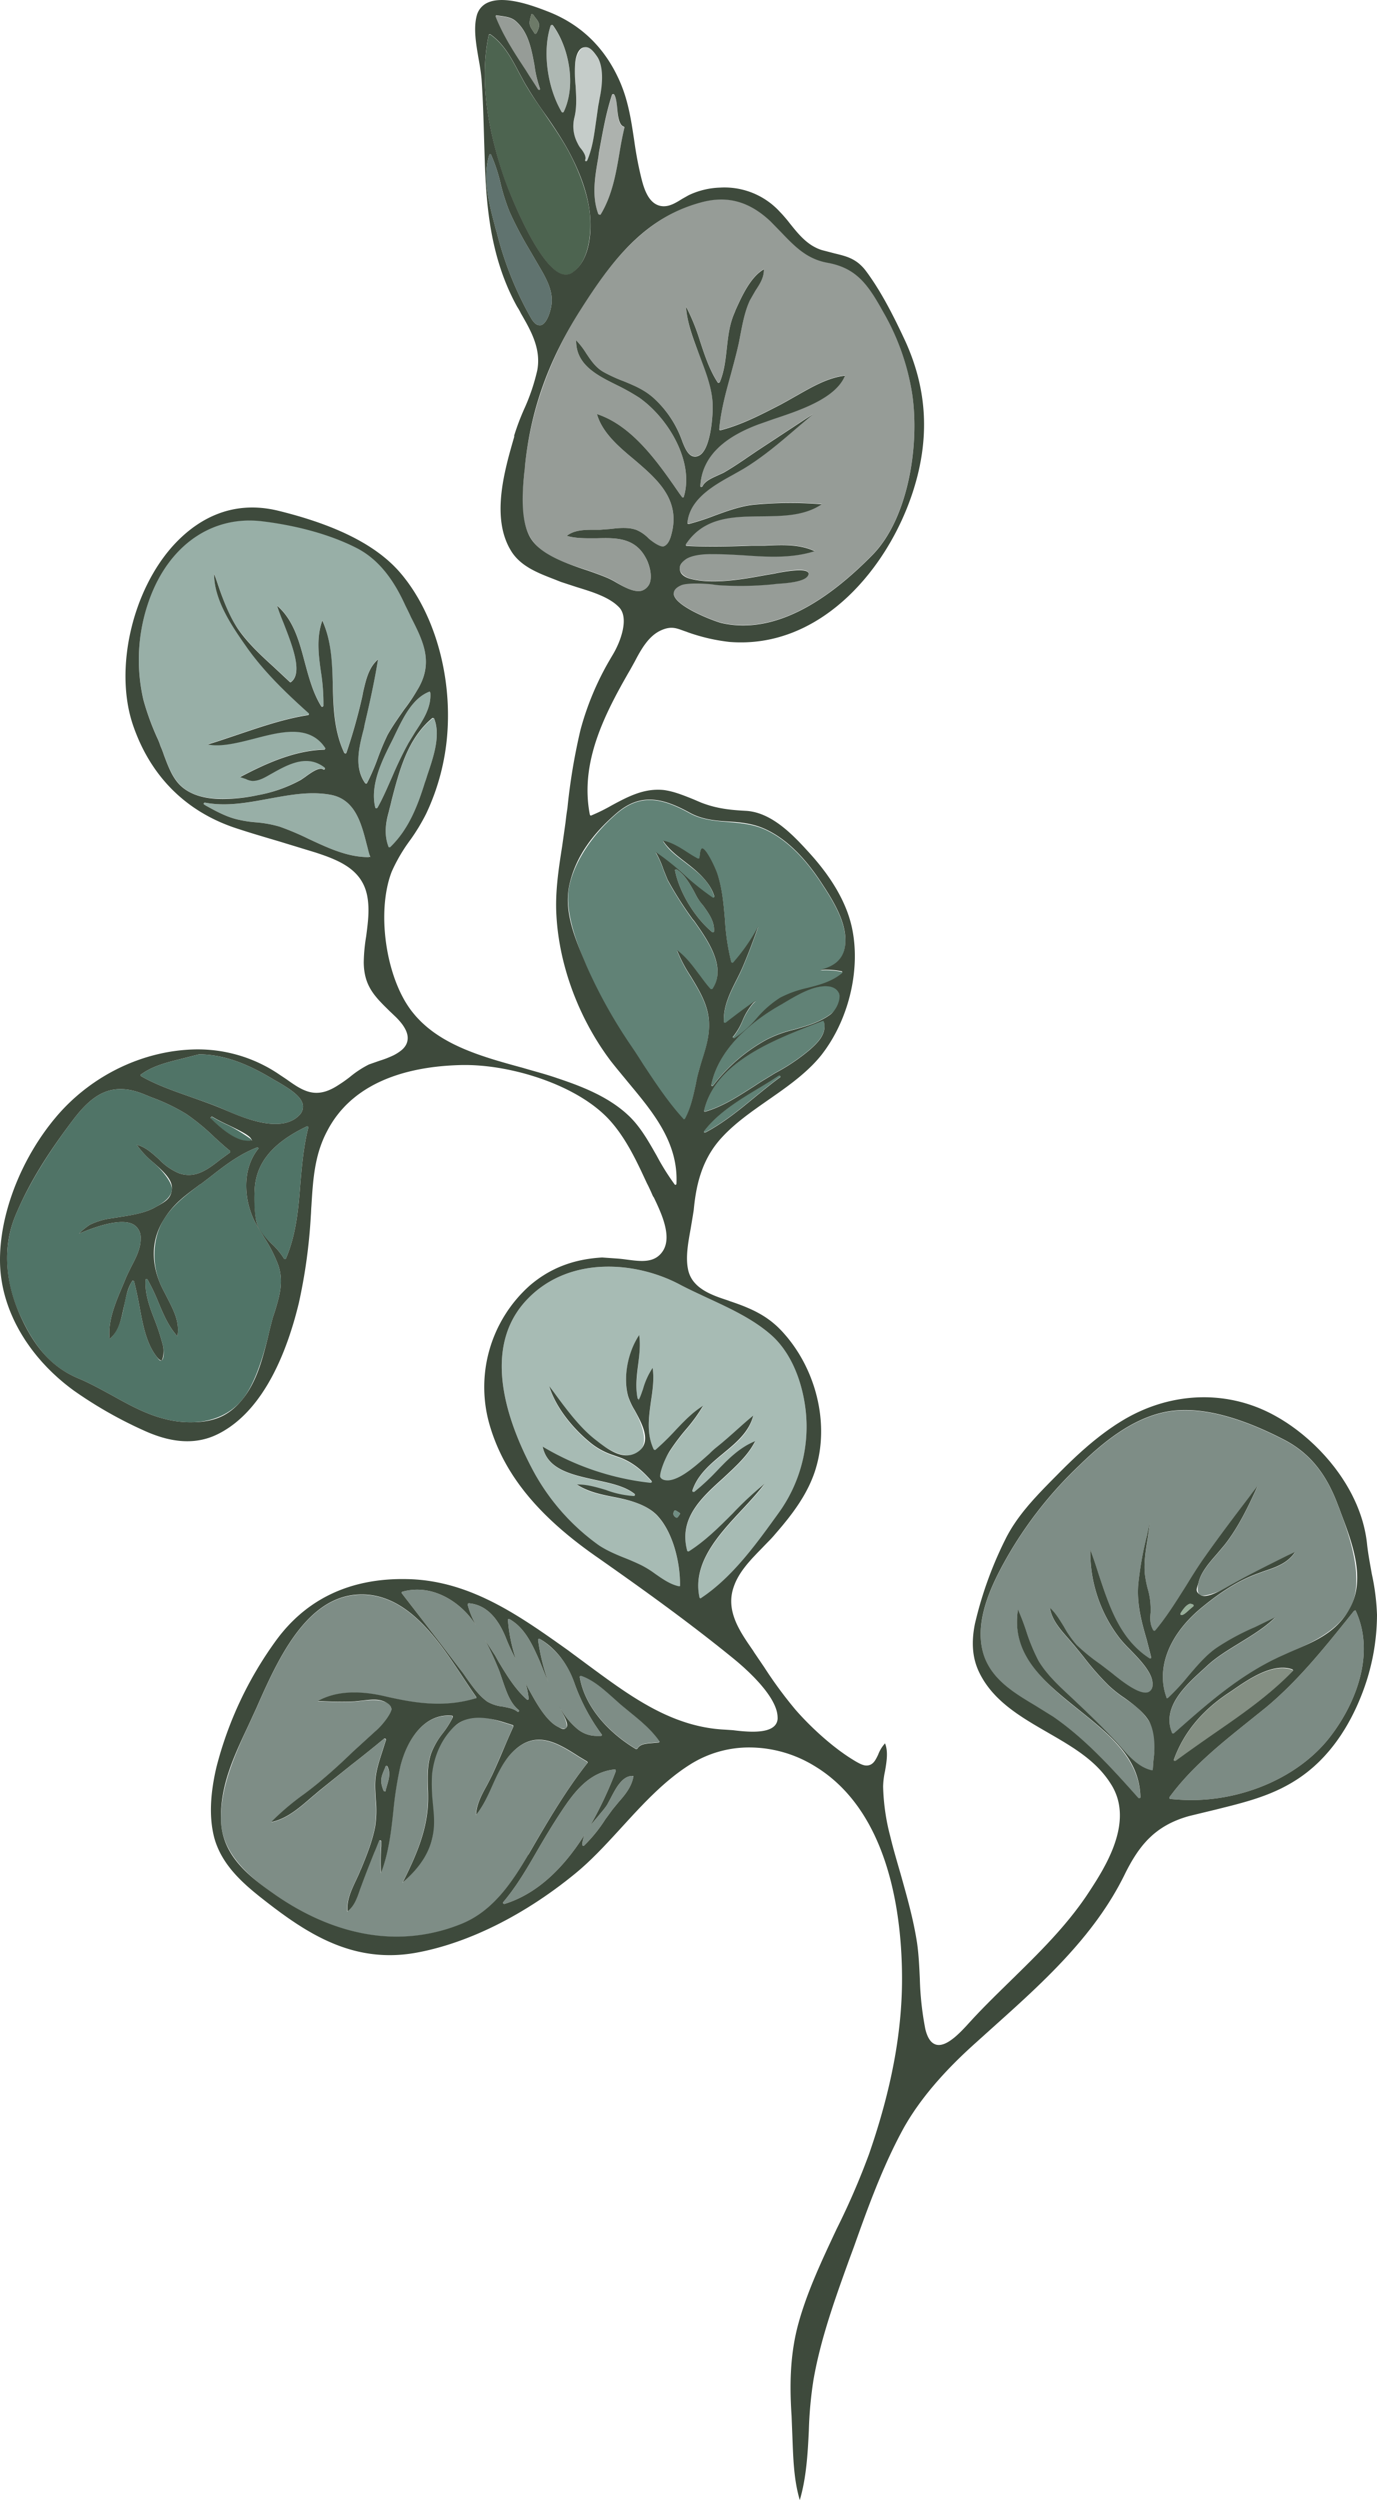 <svg xmlns="http://www.w3.org/2000/svg" width="502.4" height="911.8" viewBox="-0.015 -0.017 502.415 911.817" style=""><g><title>fol91_331810690</title><g data-name="Layer 2"><path d="M449.6 616.6l-1.8 1.2c-9.5 6.4-16.1 14.5-19.5 24-.1.2-.1.3.1.5h.5c4.5-3.3 9.2-6.6 13.8-9.8 10-6.9 20.3-14 28.9-22.9a.5.5 0 0 0 .2-.4l-.3-.2c-7.1-2.6-16 3.5-21.9 7.6z" fill="#848f83"></path><path d="M229.9 624.4l-3.4-2.8-2.8-2.5c-3.5-3.1-7.1-6.4-11.6-8h-.4a.5.5 0 0 0-.2.4c1.6 9.8 9.3 19.6 20.5 26.3h.3l.3-.2c.9-1.7 3.3-1.8 5.5-2l2.2-.2.3-.3a.6.6 0 0 0-.1-.4c-2.9-4-6.8-7.2-10.6-10.3z" fill="#7e8d86"></path><path d="M431.1 589c.8 0 1.8-1 2.8-1.9l1.4-1.2c.1-.1.2-.2.2-.3s0-.3-.2-.4a2.1 2.1 0 0 0-1.2-.3c-1.5.4-3 2.8-3.4 3.5v.4c.1.2.2.2.4.2z" fill="#97ae99"></path><path d="M494.4 587.3l-.4.2-2.4 3c-9 11.2-18.4 22.8-29.7 32.2l-6.6 5.3c-10.2 8.2-20.7 16.6-28.6 27.4a.3.3 0 0 0 0 .4.3.3 0 0 0 .3.3c2.5.2 5 .4 7.5.4 19.6 0 39-8.5 50.1-22.2 9.7-12.1 17.4-30.7 10.1-46.7a.3.3 0 0 0-.3-.3z" fill="#7c8b84"></path><path d="M230.6 647.7c-3.6 0-6 4.6-7.7 7.9l-1.4 2.6c-.9 1.4-2.1 2.7-3.3 4.2l-2.8 3.3a140.1 140.1 0 0 0 9.3-19.8c0-.2 0-.3-.1-.4s-.2-.2-.3-.2c-10.1 1-15.7 9.5-20.6 17l-.9 1.4c-2.3 3.6-4.5 7.3-6.6 10.9-3.8 6.6-7.7 13.3-12.6 19.1a.4.4 0 0 0 0 .5l.3.2h.1c12.6-3.9 22.1-13.9 29.3-25.3a11.9 11.9 0 0 0-.9 3.6.5.5 0 0 0 .2.4.4.4 0 0 0 .5 0 53.4 53.4 0 0 0 7.7-9.5l2.7-3.7 2.3-2.8c2.3-2.6 4.6-5.4 5.3-9a.4.4 0 0 0-.1-.3z" fill="#7e8d86"></path><path d="M443.8 601.1a87.3 87.3 0 0 1 14.1-7.6l7.4-3.6c-3.7 3.7-8.4 6.5-12.9 9.3s-8.6 5.2-12.2 8.6l-1.3 1.2c-6.4 5.8-15.1 13.8-11.3 23 0 .2.1.2.2.3h.4l.6-.5c12.1-10.7 23.6-20.8 38.1-27.5l3.1-1.4c8.8-3.9 18.9-8.4 23.1-17.5s.1-23-3.7-33.1c-.4-1-.7-2-1.1-2.9-4.4-12-10.6-19.5-19.9-24.3-15.5-8-28.8-11.6-39.6-10.6-14.2 1.3-26.3 11.5-35.3 20.3a145.6 145.6 0 0 0-26.3 33.6c-5.9 10.4-12.1 23.8-8.2 35.5 3 8.8 11 13.6 18.7 18.2l6.6 4.1c11.4 7.9 20.8 18.1 31.1 29.7h.5a.5.5 0 0 0 .2-.4c-.4-14.1-11.7-23.2-22.7-32s-24.6-19.7-22-36.4a79.4 79.4 0 0 1 3.1 8.1 69.7 69.7 0 0 0 4.4 10.6c3 5 7.3 9 11.5 12.9l1.8 1.7c5.1 4.8 10.4 9.9 15.5 15.4l1.4 1.6c3 3.4 6.4 7.2 11 8.3h.4a.4.4 0 0 0 .1-.3c.1-1.5.2-3.1.4-4.6.5-4.7.9-9.2-2.1-13.5s-5.5-5.7-8.7-8a43.4 43.4 0 0 1-5.8-4.6 99.6 99.6 0 0 1-9.1-10.4c-1.4-1.7-2.8-3.5-4.3-5.2l-1.2-1.4c-3-3.4-6.1-6.9-6.7-11.2 2.1 1.9 3.6 4.5 5.1 6.9a37.2 37.2 0 0 0 4.6 6.6 71.1 71.1 0 0 0 8.6 7l3.4 2.6.9.7c5 4.1 10.5 8 13.3 6.9a2.7 2.7 0 0 0 1.5-2.5c.4-4.2-4.5-9.2-8.4-13.2a48.7 48.7 0 0 1-3.4-3.7 51.5 51.5 0 0 1-10.9-32.4c1.2 3 2.2 6.2 3.2 9.3 3.8 11.4 7.7 23.3 18.4 30.2a.5.5 0 0 0 .5 0c.1-.1.2-.3.1-.4-.5-2.1-1.1-4.3-1.6-6.3-1.9-6.5-3.7-13.3-3.1-20.3a122.2 122.2 0 0 1 3.2-17.9c.3-1.6.7-3.2 1-4.8-.2 2-.5 4.1-.8 6.1-.7 4.2-1.4 8.6-1 12.9a39.9 39.9 0 0 0 1 5.2 26.1 26.1 0 0 1 1.1 6.8v2c-.2 2.2-.3 4.3 1 6.5l.4.2.3-.2c4.2-5 7.7-10.7 11.2-16.2 2.2-3.6 4.5-7.3 7-10.8 5.3-7.5 10.9-14.9 16.4-22.1.9-1.3 1.9-2.5 2.8-3.7-3.4 7.5-7 15.1-12.1 21.6l-2.7 3.2c-2.8 3.2-5.9 6.7-6.8 10.5-.6 2.3-.4 3.7.5 4.5s5.9-.6 9.5-2.6c7.3-4.2 14.8-7.9 22.2-11.6l3-1.4c-2.6 4-6.8 5.5-11.3 7l-3 1.1c-8 3-14.8 8.1-19.8 12.2-11.9 9.8-16.7 22.1-12.8 32.8 0 .2.1.3.2.3h.4a79.7 79.7 0 0 0 7.4-8c3.1-3.8 6.2-7.6 10.2-10.4z" fill="#7e8d86"></path><path d="M120.4 289.8c-7.4-1.3-15 .1-22.4 1.5s-15.4 2.9-23.2 1.4a.5.5 0 0 0-.5.3.3.3 0 0 0 .2.4l.6.4c3.8 2.1 7.8 4.3 12.2 5.2a42.8 42.8 0 0 0 6.1.9 43 43 0 0 1 8.7 1.6 99.1 99.1 0 0 1 10.6 4.5c6.9 3.2 14 6.6 21.8 6.6l.3-.2c.1-.1.1-.2.1-.4s-.7-2.6-1.1-4c-2-7.8-4.2-16.6-13.4-18.2z" fill="#98afa7"></path><path d="M140.6 644.3l-.2.6c-1.4 3.3-1.9 4.5-.5 8.1.1.2.2.3.4.3s.3-.1.4-.3.3-1 .4-1.5c.7-2.4 1.5-4.8.2-7.2 0-.2-.2-.2-.3-.3s-.3.1-.4.3z" fill="#7e8d86"></path><path d="M149 271l2.5-4.1c2.9-4.4 5.9-8.9 5.5-14.3l-.2-.3c-.1 0-.2-.1-.3 0-6 2.4-9.3 9.3-12 14.8l-1.1 2.3-.4.8c-3.6 7.1-8.1 16.1-6.1 24.3.1.2.2.3.4.3l.4-.2c2.1-3.7 3.8-7.8 5.5-11.6a132.5 132.5 0 0 1 5.8-12z" fill="#98afa7"></path><path d="M70 400.2c3.9 1.4 8.1 2.8 11.9 4.5s11.9 5.2 18.6 5.2c3.4 0 6.5-.9 8.7-3.2a4.3 4.3 0 0 0 1.3-3.7c-.5-3.4-5.6-6.3-8.9-8.3l-1.6-.9c-7-4.2-16.4-9.2-27.3-9.3h-.1l-6.3 1.6c-5.1 1.3-10.4 2.5-14.8 5.7-.2 0-.2.2-.2.3a.5.5 0 0 0 .2.4c5.8 3.3 12.3 5.5 18.5 7.7z" fill="#507467"></path><path d="M142.8 292.2c-.3 1.4-.7 2.8-1 4.1-1 3.5-1.8 8-.1 12.5 0 .2.1.3.2.3h.4c6.8-6.5 10.1-15.2 12.7-23.6.4-1 .7-2.1 1.1-3.3 2.1-6.2 4.7-14 2.3-20 0-.1-.1-.2-.3-.2h-.3c-9.1 7.4-12.1 19-15 30.2z" fill="#98afa7"></path><path d="M96.3 451.2c-1-1.7-2.1-3.4-3.1-5.2-4-7.6-5.3-18.9.9-26.9.2-.2.2-.4.1-.5s-.3-.2-.5-.1c-6.3 2.4-11.8 6.6-17 10.7l-3.4 2.6-.4.2c-5.1 3.9-10.5 7.9-13.7 13.7s-4.1 14.6-.7 22.6c.7 1.6 1.6 3.2 2.4 4.8 2.3 4.5 4.8 9.1 3.8 14.2-3.2-3.5-5.1-8-6.9-12.3a71.5 71.5 0 0 0-4-8.4l-.4-.2c-.2.1-.3.2-.3.4-.3 5.3 1.6 10.2 3.4 14.8a78.9 78.9 0 0 1 3 9.4c.5 2.7.1 4.8-.5 5.1s-.8.2-2.2-1.8c-3.5-4.7-4.8-11.6-6-18.3-.6-3.1-1.2-6-1.9-8.7 0-.1-.2-.2-.3-.2s-.3 0-.4.1c-1.7 2.8-2.4 6.1-3 9.3s-1.8 8.9-5.2 11.8c-.8-6.4 2.2-13.4 4.8-19.5l1.2-2.9c.5-1.2 1.2-2.5 1.8-3.8 1.8-3.4 3.6-6.9 3.5-10.4a5.5 5.5 0 0 0-2.4-5c-4.4-2.8-14.2.7-20.1 3.2l.6-.6a26.9 26.9 0 0 1 3.3-2.6 25.3 25.3 0 0 1 8.1-2.4l3.1-.5c4.5-.7 8.6-1.3 12.7-3.5s5.9-4.2 6.1-6.5-3-6.5-6.6-9.7a31.7 31.7 0 0 1-6.2-6.6c3.2.8 5.5 3 8 5.2a21.9 21.9 0 0 0 7.2 5.1c6.1 2.3 10.8-1.4 15.4-5l3.3-2.4a.5.5 0 0 0 .2-.4.4.4 0 0 0-.1-.3c-1.9-1.5-3.7-3.2-5.5-4.8a79.2 79.2 0 0 0-10.4-8.6 70.5 70.5 0 0 0-12.7-6.1l-2.7-1.1c-11.9-4.9-18.9.1-25.8 9.1-9.7 12.8-16.6 24.2-21.1 34.9s-4.3 23.6 1.5 36.3 12 19.4 21.4 23.3c4.1 1.7 8.2 4 12.1 6.1 6.1 3.4 12.4 6.9 19.1 8.6a37.4 37.4 0 0 0 9.6 1.3c7.9 0 14.6-2.9 19-8.3s7.4-14.9 9.4-22.9c.5-2.3 1.1-4.6 1.7-6.9l.9-2.7c1.6-5.4 3.1-10.4 1.2-16.3a50.8 50.8 0 0 0-5.3-10.4z" fill="#507467"></path><path d="M83.3 410.4a59.7 59.7 0 0 1-5.8-3c-.2-.1-.4-.1-.5.1s-.2.4 0 .5c1.9 2 8.3 8.1 13.2 8.1h1.1l.3-.3c.1-.1 0-.2 0-.3s-4.4-3.2-8.3-5.1z" fill="#507467"></path><path d="M195.4 12.3l.3-.2c1.6-3 1.1-3.8-.4-5.7l-.8-1.1-.4-.2q-.3.2-.3.3c-1 3.5-.8 3.7 1.2 6.7.1.2.2.2.4.2z" fill="#6d7a68"></path><path d="M205.3 41c.2 0 .3-.1.4-.3 4.7-9.9 1.7-23.8-4.1-31.5a.2.2 0 0 0-.3-.1.5.5 0 0 0-.4.2c-3 9-1.4 22.3 4 31.5a.5.5 0 0 0 .4.2z" fill="#aeb8b3"></path><path d="M196.3 32.7l.3.2h.2a.4.4 0 0 0 .2-.5 42.3 42.3 0 0 1-2-8.5c-1.1-5.9-2.2-12-6.7-16-1.6-1.5-3.6-1.7-5.5-2l-1.5-.2c-.2-.1-.3 0-.4.1a.6.6 0 0 0-.1.4c2.8 7.1 7 13.5 11.1 19.7 1.4 2.2 3 4.5 4.4 6.8z" fill="#969c97"></path><path d="M205 100a3.9 3.9 0 0 0 1.5.2 3.5 3.5 0 0 0 2.4-.8c6.6-4.6 7-16.3 6.2-22.4s-3.4-13.9-7.7-21.9c-2.5-4.6-5.5-8.9-8.4-13.2s-4.5-6.4-6.5-9.8c-1.1-1.7-2-3.5-3-5.3-2.8-5.3-5.6-10.7-10.6-14.2h-.4c-.1.1-.2.2-.2.3-3.1 14.4-1.2 31.8 5.5 51.7 2.2 6.3 12.7 32.6 21.2 35.4z" fill="#4d6450"></path><path d="M197.3 118.6c2.5-.6 3.9-6.2 4-8.4.3-4.9-2.5-9.5-4.9-13.6l-1.4-2.4-2.1-3.6a131 131 0 0 1-7-13.4 72.6 72.6 0 0 1-3.2-10 58.2 58.2 0 0 0-3.5-10.7c0-.2-.2-.3-.4-.3a.5.5 0 0 0-.3.3c-2.6 8.4-.1 17.8 2.1 26 .2.9.5 1.7.7 2.5a123.4 123.4 0 0 0 12.5 31.1c1 1.7 2 2.5 3 2.5z" fill="#60736f"></path><path d="M234.2 215.4a4.8 4.8 0 0 0 2.8-2.6c1.2-3-.3-7.3-1.3-9.2-4-7.7-11.2-7.5-18.1-7.3-3.7 0-7.5.1-10.8-.9 2.7-2.1 6.3-2.2 9.8-2.2h2.3l3.9-.3c3.2-.4 6.6-.7 9.5.4a13.7 13.7 0 0 1 4.4 3.1c2 1.7 3.9 3.3 5.5 2.8s2.1-1.7 2.7-4.1c3.6-12.9-5.1-20.3-13.5-27.5-5.8-4.8-11.7-9.9-13.6-16.6 13.1 4.3 22.5 18 30.1 29l.9 1.2a.4.4 0 0 0 .4.2.3.3 0 0 0 .3-.3c3.8-12.6-5.5-28.5-16.3-36.1a80.3 80.3 0 0 0-7.8-4.4c-7.5-3.7-15.3-7.5-15.2-16.5a28 28 0 0 1 3.7 4.8c1.7 2.5 3.3 5 6.2 6.7a54.6 54.6 0 0 0 7.4 3.4c3.9 1.6 7.5 3.1 10.8 6a38.4 38.4 0 0 1 10.2 14.7c.1.3.3.7.4 1.1.8 2 1.8 4.6 3.6 5.4a2.9 2.9 0 0 0 2.4-.1c4.4-1.9 5.3-14.8 5.1-19-.3-6.3-2.6-12.2-4.9-17.9s-4.4-11.4-4.8-17.5a75.6 75.6 0 0 1 5.1 12.6c1.7 5.1 3.4 10.4 6.4 15a.4.4 0 0 0 .4.2l.4-.2c1.7-4.1 2.1-8.4 2.6-12.6s1-8.8 2.9-13l.3-.8c2.3-5.1 5.5-12.1 10.3-14.8.1 2.9-1.5 5.4-3.1 7.8l-2 3.5c-1.8 3.9-2.6 8.1-3.4 12.2l-.6 3.1c-.8 3.8-1.9 7.7-2.9 11.5-1.8 6.5-3.7 13.3-4.3 20.3l.2.3h.3c7.8-2 15-5.8 22-9.4l2-1.1 4.6-2.6c5.3-3 10.8-6.1 16.8-6.8-3.4 8.3-16.4 12.6-26 15.8l-5.4 1.9c-13.8 5.1-20.8 12.5-21.4 22.5 0 .2.1.3.3.4l.5-.2c.8-1.9 3.3-3 5.5-4l2.2-1c3.1-1.8 6.1-3.8 9-5.8l3.4-2.3 18.1-11.9 2.2-1.4-5.3 4.5c-6.4 5.5-12.9 11.1-20.2 15.5l-3.7 2.1c-7.1 3.9-16 8.9-16.7 17.7l.2.3h.3a88.1 88.1 0 0 0 9.5-3.1c4.4-1.6 9-3.3 13.9-3.9a138.8 138.8 0 0 1 25.1-.2c-6.4 4.3-14.3 4.3-22.1 4.4-10.2.1-20.8.2-27.4 10.1a.8.8 0 0 0-.1.4c.1.2.2.3.4.3 7.9.4 16 .2 23.8-.1h4.7c6.2-.3 12.5-.6 18.1 2-8.4 2.7-17.4 2.1-26.1 1.5-3.4-.2-6.9-.4-10.3-.4h-1.1c-3.2-.1-7.3-.2-9.7 2s-2.1 3.1-1.9 4 1.7 2.5 3.9 3c8.1 2.1 18.8.2 27.5-1.4l3-.5.9-.2q9.9-2 11.4-.3a.9.9 0 0 1 .1 1c-.9 2.6-7.9 3-11.3 3.2l-1.7.2a120.1 120.1 0 0 1-18.2.4 30.4 30.4 0 0 1-3.9-.4c-3.8-.4-8.1-.9-11.2.3s-2.9 1.9-2.8 3.2c.4 4.5 14.6 9.9 17.4 10.6a34.8 34.8 0 0 0 7.9.9c14.6 0 30.4-8.6 47.2-25.7 13.1-13.3 17.3-40.2 14.5-58.8a86.6 86.6 0 0 0-10.6-29.9c-5.5-9.9-9.7-16-20.4-17.9-7.5-1.4-11.8-5.9-16.8-11.1l-3.8-3.9c-7.8-7.4-16-9.7-25.8-6.9-20.2 5.6-33 22.2-43.8 39.4s-18.1 36.6-20.1 56.9a13.6 13.6 0 0 1-.2 2c-.8 7.6-1.8 17.1 2.2 23.9s12.8 9.3 21 12c2.6.9 5.1 1.8 7.2 2.7a27.4 27.4 0 0 1 2.9 1.5c3.1 1.9 6.9 4 9.6 3.2z" fill="#969c97"></path><path d="M94 290a51.8 51.8 0 0 0 15.8-5.7l1.6-1.1c1.9-1.4 5.1-3.7 6.5-2.7a.4.4 0 1 0 .5-.7c-5.8-4.5-12-1.8-17.8 1.4l-1.8 1c-2.1 1.2-4.2 2.5-6.7 2.5a6.4 6.4 0 0 1-2.4-.7l-2.1-.7c9.1-4.8 19.7-9.7 30.7-10a.3.3 0 0 0 .3-.3c.1-.1.1-.2 0-.4-5.7-8.5-16-5.9-25.9-3.3-5.9 1.5-12.1 3.1-16.9 2.1 4-1.2 8-2.6 11.9-3.9 8-2.7 16.3-5.5 24.7-6.8q.3-.2.3-.3c.1-.2 0-.3-.1-.4-7.8-7-15.8-14.6-22.2-23.5-5.2-7.4-12.3-17.3-12.3-27.3.5 1.2.9 2.4 1.3 3.6 2 6 4.1 12.1 8 17.3s7.9 8.9 12.2 12.8l6.1 5.7a.3.3 0 0 0 .5 0c4.4-3.3.4-13.4-2.8-21.6-1-2.4-1.8-4.6-2.3-6.2 6 5.2 8.1 13.1 10.1 20.7 1.5 5.5 3 11.2 6 16a.4.4 0 0 0 .5.1.5.5 0 0 0 .3-.3 72.8 72.8 0 0 0-.9-12.3c-.9-6.3-1.7-12.7.5-18.8 3.3 7.4 3.5 15.6 3.8 23.5s.5 17 4.2 24.8l.4.2c.2 0 .3-.1.4-.3a202.3 202.3 0 0 0 5.8-20.6l.3-1.6c1-4.3 2-8.9 5.4-11.8-1.3 8.1-3.1 16.2-4.9 23.8a15.5 15.5 0 0 1-.5 2.3c-1.6 6.3-3.3 13.3.7 19l.4.2.3-.2a78.9 78.9 0 0 0 3.9-9 91.9 91.9 0 0 1 3.6-8.6c1.8-3.2 4-6.3 6.1-9.3a79.2 79.2 0 0 0 4.6-6.7c6.3-10.2 2.4-18-2.2-27-.7-1.6-1.5-3.1-2.3-4.8-3.2-6.9-8.2-15.5-17.4-20.3s-21.3-8.2-34.6-9.8c-18.3-2.2-34.1 8.8-41.2 28.8a64.6 64.6 0 0 0-2.1 36.3 93.3 93.3 0 0 0 5.1 14 23.3 23.3 0 0 1 1.1 2.8 34.2 34.2 0 0 1 1.3 3.4c1.6 4.2 3.2 8.6 6.6 11.6s8.3 4.4 14.9 4.4A62.2 62.2 0 0 0 94 290z" fill="#98afa7"></path><path d="M159.5 597.8l8.3 10.9q1.2 1.5 2.4 3.3c2.3 3.2 4.5 6.4 7.6 8.6a14.2 14.2 0 0 0 5.6 1.8c2 .4 3.9.7 5.3 1.8a.5.5 0 0 0 .6 0c.1-.2.1-.5-.1-.6-3-2.4-4.4-6.5-5.8-10.6l-1.2-3.5a115.8 115.8 0 0 0-5.3-11.5l.9 1.4 2.8 4.3 1.4 2.5c2.9 4.8 5.9 9.8 10.2 13.6.1.1.3.2.4.1s.3-.2.3-.4a34.7 34.7 0 0 0-1.1-5.6c.4.7.7 1.5 1.1 2.2l.4.7c2.2 4 5.9 10.7 10.1 12.9 1.6.8 2.7 1 3.2.4s-.2-3.3-1.8-6.2l-.3-.8-.5-.9a27.3 27.3 0 0 0 6.7 8.4 11.1 11.1 0 0 0 6.9 2.5h1.6c.2 0 .3-.1.4-.3a.4.4 0 0 0-.1-.3 72.1 72.1 0 0 1-10-18.9 29.8 29.8 0 0 0-12.6-15.9.3.3 0 0 0-.4 0 .5.5 0 0 0-.2.4 78.8 78.8 0 0 0 3.9 15.8 24.4 24.4 0 0 0-1-2.4l-2.1-5.2-.2-.5c-2.5-5.6-5.2-12-11-15.3h-.5c-.1 0-.1.2-.1.3a60.2 60.2 0 0 0 3 14.6c-.2-.5-.5-1-.7-1.4q-1.7-3.3-3-6.6c-3.2-8-7.7-12.2-13.6-12.7l-.3.2a.4.4 0 0 0-.1.3 31.9 31.9 0 0 0 3 7.4l-1.3-1.8c-5.4-7.3-15.3-13.2-25.5-10.3l-.3.2a.6.6 0 0 0 .1.4z" fill="#7e8d86"></path><path d="M246 551a1.9 1.9 0 0 0-.3 1.4 1.9 1.9 0 0 0 1.1 1.1h.2l.3-.2.7-1a.4.4 0 0 0 .1-.3c0-.1-.1-.2-.2-.3l-1.3-.8a.5.5 0 0 0-.6.1z" fill="#708e83"></path><path d="M211.7 54c1.1 1.3 2.3 3.1 1.8 4.4a.4.4 0 0 0 .2.5h.2l.3-.2c2-4.6 2.6-9.7 3.3-14.6.3-2 .5-4.1.9-6.1s.3-1.8.5-2.7c1-4.9 2.1-9.9-1-14.5s-4-3.7-5.1-3.4-2.8 2.8-3 6.2a50.5 50.5 0 0 0 .2 7.8c.2 3.7.5 7.6-.4 11.4a13.2 13.2 0 0 0 1.1 9.6 10.6 10.6 0 0 0 1 1.6z" fill="#c5ccc9"></path><path d="M294 514.9c-1.3-12.1-5.7-22-12.6-28s-15.2-9.8-23.4-13.6c-3.4-1.6-6.9-3.2-10.1-4.9-15.9-8.4-39.9-10.4-55.1 5-16.8 16.9-8.8 42.8 1 61.6a80.1 80.1 0 0 0 23.9 28.1c3.3 2.5 7 3.9 10.5 5.3s4.1 1.7 6.1 2.7a36.6 36.6 0 0 1 4.9 3.1c2.6 1.8 5.3 3.7 8.4 4.4h.4c.1 0 .1-.2.1-.3.1-8.4-2.6-19.7-8.6-25.8-4.3-4.2-10.1-5.4-15.8-6.5s-9.3-1.9-13.2-4.5c3.6-.1 7.2 1 10.6 2a34.4 34.4 0 0 0 10.2 2.2.3.3 0 0 0 .3-.3.4.4 0 0 0-.1-.5c-3.5-2.8-8.8-3.9-14.4-5.1-8.6-1.9-17.4-3.8-19.1-12.1a97.3 97.3 0 0 0 39.4 13.3l.4-.2a.9.9 0 0 0-.1-.5c-3.3-3.7-6.2-6.3-10.8-8.3l-3.1-1.1a25.8 25.8 0 0 1-7.7-4c-6-4.7-13-12.5-15.7-21.1 1.3 1.6 2.4 3.2 3.6 4.8 3.8 5.1 7.7 10.4 12.9 14.4s11.5 7.6 15.8 4.7 1.7-10-1.1-15.1a25 25 0 0 1-2.4-5.1c-1.9-6.8-.3-15.9 4-22.4.5 3.6 0 7.3-.4 10.9s-1 8.1-.2 12.1a.3.3 0 0 0 .3.3c.2.1.4 0 .4-.2s.9-2.3 1.3-3.4a26.8 26.8 0 0 1 3.5-7.7c.6 4 0 8.1-.6 12.1-.8 5.8-1.7 11.9 1 17.6l.3.2h.3a90.1 90.1 0 0 0 7-6.8c3.2-3.4 6.4-6.8 10.4-9.3a59.8 59.8 0 0 1-6.4 8.8 79 79 0 0 0-5.1 6.7l-.4.6c-2.6 3.9-4.9 7.9-3.7 9.9s1.3 1.2 2.8 1.2c4.6-.2 10.6-5.7 15.1-9.7a29.1 29.1 0 0 1 2.9-2.6c2.5-2 4.9-4.2 7.2-6.2s3.9-3.5 5.9-5.1c-1.5 6-6.1 9.8-11 13.8s-9.3 7.7-11.2 13.5c0 .2 0 .4.2.5h.5a81.8 81.8 0 0 0 8.1-7.5c4.1-4.3 8.4-8.7 14.1-11-2.5 5.1-7.2 9.3-11.7 13.5-8 7.2-16.2 14.7-13.1 26.4q0 .1.3.3h.3c6-3.8 11.1-8.9 16-13.8a118.6 118.6 0 0 1 11.6-10.8c-2.3 3-5.1 6.1-8.2 9.4-8.5 9.1-18.2 19.5-15.5 32q0 .1.3.3h.1c.1 0 .2 0 .2-.1 11.6-7.7 20.4-20.1 28.2-30.9a53.6 53.6 0 0 0 10-37.2z" fill="#a7bbb4"></path><path d="M192.8 676.3c6.5-11.2 13.2-22.8 21.4-33.2a.4.4 0 0 0 .1-.3l-.2-.3-3-1.8c-7.8-5-15.9-10.1-24.3-1.5-3.4 3.4-5.4 7.9-7.3 12.2s-3.3 7.4-5.9 10.6c.1-3.7 2-7.3 3.9-10.7l1.9-3.7c1.5-3.2 2.9-6.6 4.3-9.8s2.3-5.4 3.5-8v-.4l-.3-.2-2.9-.9c-6.2-2-12-3.8-17.9 1.1s-8 10.9-8.6 18.3a64.2 64.2 0 0 0 .3 9.8c.4 4.6.8 9.5-.5 14.1s-5.1 10.4-10.5 15.1c5.1-10.2 9.2-19.6 9.3-30.5 0-1.4 0-2.8-.1-4.2-.1-4.1-.2-8.4 1.2-12.4a26.9 26.9 0 0 1 4.1-7.2 33.8 33.8 0 0 0 3.8-6v-.4a.5.5 0 0 0-.4-.2c-10.1-.9-16.3 8.9-18.7 18.3a134.6 134.6 0 0 0-2.6 16.5c-.8 7.5-1.7 15.3-4.5 22.6a79.9 79.9 0 0 1 .1-9.8v-1.7c0-.2-.1-.4-.3-.4a.4.4 0 0 0-.5.2c-.6 1.4-1.1 2.8-1.7 4.1-1.6 4-3.2 8-4.7 12.1l-.6 1.6c-1 3-2.1 6.1-4.5 7.9-.4-4 1.4-7.8 3.2-11.6.5-1.1 1-2.1 1.4-3.2l.3-.6c2.1-5.1 4.2-10.3 5.2-15.7a39.5 39.5 0 0 0 .2-9.7c-.1-2.1-.3-4.2-.2-6.4.2-4 1.5-7.8 2.7-11.5l1.2-3.8c0-.2 0-.4-.2-.5a.4.4 0 0 0-.5 0c-4 3.3-8.1 6.6-12.1 9.7l-11.2 9.1-3.2 2.7c-4.4 3.8-9 7.8-14.6 8.9a94.9 94.9 0 0 1 11.9-10.1c2.3-1.7 4.6-3.5 6.8-5.4 3.8-3.2 7.5-6.6 11-10l8-7.3.9-.8c2.4-2.1 5.8-5 5.3-7.6s-1.2-2.2-3-2.9-5.1-.5-7.6-.2l-2.8.3c-4.1.2-8.2.1-12.2-.1h-1.3c6.2-3.5 14.4-4.1 24.4-1.8 12.4 2.9 22.3 4 33.2.8.2 0 .3-.1.3-.2s0-.3-.1-.4c-1.7-2.4-3.4-5-5.2-7.7-8.3-12.5-18.6-27.9-34-29.5-21.7-2.1-32.9 23-41 41.4l-2.9 6.3c-5.4 11.5-10.2 22.9-10 34.4s9.5 20.1 18.9 26.7c14.8 10.5 30.3 15.9 45.3 15.9a62.9 62.9 0 0 0 24.1-4.9c11.3-4.8 18.1-15.3 23.6-24.7z" fill="#7e8d86"></path><path d="M111.9 410.8c-12.5 6-18.5 13.3-19 23-.2 3.8-.3 8.6.8 12.3s3.2 5.3 5.4 7.5a25.8 25.8 0 0 1 4.5 5.4c.1.2.2.2.4.2.1 0 .3-.1.3-.2 3.8-8.8 4.6-18.4 5.3-27.6.6-6.7 1.2-13.6 2.9-20.2a.8.8 0 0 0-.2-.4.3.3 0 0 0-.4 0z" fill="#507467"></path><path d="M218.3 57.4c-1.2 6.9-2.5 14.1 0 20.8l.4.2h.4c4.2-6.9 5.6-14.8 6.9-22.5.5-3.1 1.1-6.2 1.8-9.2.1-.2-.1-.4-.3-.5-1.8-.6-2.1-3.6-2.3-6.5s-.4-4-1.1-5.1a.4.4 0 0 0-.4-.2c-.2 0-.3.1-.4.3-2.3 6.9-3.5 14.2-4.8 21.2z" fill="#adb2ae"></path><path d="M254.7 327.8c-.6-.9-1.1-2-1.7-3.1-1.6-2.8-3.3-5.8-6.1-7.6-.2-.1-.3 0-.5 0a.4.4 0 0 0-.1.5c1.6 7.9 7.2 17.1 13.6 22.4h.4c.1 0 .2-.2.2-.3.3-3.6-2-6.7-4-9.5-.7-.8-1.2-1.6-1.8-2.4z" fill="#618276"></path><path d="M300.4 372.3c-.1-.1-.2-.1-.4 0l-3.9 1.5c-14.9 6-35.3 14-39.2 31.1-.1.1 0 .3.1.4h.4c6.4-1.9 12-5.6 17.5-9.1l2.6-1.7 5.4-3.3a71.4 71.4 0 0 0 12.6-8.5c2.8-2.5 6.2-5.7 5.1-10.2 0-.1-.1-.2-.2-.2z" fill="#618276"></path><path d="M284.1 392.2c-2.2 1.5-4.5 2.9-7 4.4-7.5 4.5-15.2 9.2-20.2 15.8a.4.4 0 0 0 0 .5h.5c6.6-3.5 12.6-8.4 18.4-13.2 3.1-2.5 6-4.9 8.8-6.9.2-.1.2-.4.1-.6s-.4-.1-.6 0z" fill="#618276"></path><path d="M249.6 408.4l.3-.2c2.1-3.9 3-8.2 3.9-12.3.3-1.5.7-3 1-4.5s.9-3.2 1.4-4.8c1.3-4.1 2.6-8.4 2.5-12.8 0-6.6-3.4-12.1-6.6-17.4a52.9 52.9 0 0 1-5.1-9.7c3.3 2.4 5.7 5.7 8.1 8.9 1.3 1.7 2.6 3.6 4.1 5.2.1.1.2.2.4.1h.3c5.4-8-1.9-18.1-6.6-24.8l-.6-.7a132.5 132.5 0 0 1-9.1-14.3l-1.5-3.7a35.4 35.4 0 0 0-2.9-6.5 90.4 90.4 0 0 1 10.3 8.2 96.6 96.6 0 0 0 10.5 8.4.4.4 0 0 0 .5 0 .4.4 0 0 0 .1-.5c-1.6-5.5-6-8.9-10.3-12.2s-6.3-4.8-8.4-8c3.1.4 5.8 2.2 8.4 3.9s2.8 1.8 4.3 2.6h.4a.5.5 0 0 0 .2-.4c.2-3 .8-3.3 1-3.3 1.3 0 4.2 5.7 5.4 8.9 1.9 5.5 2.4 11.5 2.9 17.2a81.9 81.9 0 0 0 2.3 15.4l.3.2c.2.1.3 0 .4-.1a69.5 69.5 0 0 0 9.2-13.3c-1.7 4.8-3.5 9.7-5.5 14.4-.7 1.7-1.5 3.3-2.4 5.1-2.5 4.9-5 10-4.7 15.4a.5.5 0 0 0 .2.4h.4c3.6-2.8 7.3-5.6 11.1-8.2l-1.1 1.1a24.1 24.1 0 0 0-3.8 6.3 23.9 23.9 0 0 1-3.4 5.8c-.2.1-.2.3 0 .5a.4.4 0 0 0 .5.1 41.3 41.3 0 0 0 8.2-7.4 37.7 37.7 0 0 1 8.5-7.4 40.8 40.8 0 0 1 9.8-3.5c4.4-1.1 9-2.3 12.7-5.4a.6.6 0 0 0 .1-.4.3.3 0 0 0-.3-.3 29.3 29.3 0 0 0-7.8-.5c4.3-1.1 8.3-3.1 9.1-8.7 1.2-8.3-4.9-17.4-8.9-23.5-6.3-9.5-12.9-15.7-19.9-19-4.4-2.1-9.1-2.5-13.6-2.9s-9.8-.7-14.4-3.3c-9.9-5.4-17.8-7.3-26.6.3s-15.1 17.2-17.1 25.9 2.1 20 5.9 29l.2.5a182.7 182.7 0 0 0 16.5 29.6c1.5 2.2 2.9 4.4 4.3 6.6 4.5 6.8 9.1 13.8 14.6 20 0-.1.1 0 .3 0z" fill="#618276"></path><path d="M301.8 359.6c-4.8-.3-10.2 2.8-14.5 5.3l-2 1.2c-8.3 4.6-22.8 14.7-25.8 29.5 0 .2.1.4.2.4h.2l.3-.2a61.9 61.9 0 0 1 19.6-16.8 44.2 44.2 0 0 1 10-3.6c4.5-1.3 9.1-2.6 13-5.4s4.1-5.3 3.4-7.6-2.1-2.6-4.4-2.8z" fill="#618276"></path><path d="M500.5 574c-.6-3.5-1.3-7-1.7-10.6-2-20.6-18.1-38.4-33.1-46.8-17.4-9.9-38.5-9.3-56.4 1.6-9.7 5.9-17.9 13.9-24 20.1l-1.1 1.1c-6.5 6.6-13.1 13.4-17.3 21.8a139.3 139.3 0 0 0-11.2 31c-1.4 6.9-.9 12.7 1.6 17.8 5 10.3 15 16.1 24.7 21.7s18.2 10.5 23.6 19.4c8.3 13.7-2.7 30.4-8.6 39.4-7.8 11.8-17.9 21.7-27.6 31.2-5.2 5.1-10.6 10.3-15.6 15.8-3.1 3.4-8.3 9.2-12.2 8.2-1.9-.5-3.2-2.4-4-5.7a110.2 110.2 0 0 1-2-18.3c-.2-4.3-.4-8.8-1-13-1.3-8.6-3.7-17-6-25.2-1.3-4.5-2.7-9.2-3.8-13.8a78.3 78.3 0 0 1-2.6-18.2 29.5 29.5 0 0 1 .7-5.6c.6-3.5 1.2-7.1 0-10.1a12.6 12.6 0 0 0-2.5 4.1c-.8 1.7-1.6 3.3-3.1 3.8s-2.8 0-4.9-1.2c-8.3-4.8-16.9-12.9-22.2-19a154.2 154.2 0 0 1-11.4-15.5l-3.6-5.3-.5-.8c-4.7-6.8-10.1-14.4-7-23.2 1.9-5.6 6.4-10.1 10.6-14.4 1.6-1.7 3.2-3.2 4.5-4.8 6.2-7.1 12.3-15 15-24.5 4.8-16.6-.3-36.5-12.7-49.7-5.1-5.4-10.8-8.1-18.9-10.8l-.8-.3c-5.8-1.9-13.1-4.4-14.4-11.4-.9-4.5.1-9.8 1-14.8.4-2.4.8-4.7 1.1-6.7.8-8.5 2.7-18.2 10.1-26.3 5-5.5 11.3-9.8 17.3-14s14.9-10.2 20.2-17.6c9.3-12.7 13.3-30.5 10.1-45.2-1.9-8.7-7-17.7-15.1-26.7-5.8-6.4-13.8-15.2-23.5-15.8-5.8-.3-10.7-.8-16.4-3l-2.8-1.2c-3.5-1.4-7.1-2.9-10.9-3.4-7-.7-12.8 2.3-18.9 5.6a65.3 65.3 0 0 1-7.5 3.7c-.1.1-.2 0-.3 0l-.2-.3c-3.7-19 5.3-36.6 14.8-53l1.5-2.7c2.3-4.4 5-9.3 9.4-11.4s6.4-.6 9.6.4l.5.2a68.2 68.2 0 0 0 15.1 3.5c33.2 2.7 58-26.7 67.1-55.2 6.1-19.1 5.1-36.9-2.9-54.5-3.5-7.5-8.2-17.2-14-25.1-3.5-4.9-7.2-5.8-11.8-6.9l-4.6-1.2c-5.2-1.6-8.5-5.7-11.7-9.7a52 52 0 0 0-3.7-4.3 27.4 27.4 0 0 0-21.8-8.8 28.6 28.6 0 0 0-11.5 2.8l-2.3 1.3c-2.1 1.3-4.3 2.7-6.7 2.7h-.2c-5.5-.2-7.2-7-8.1-10.6a134.4 134.4 0 0 1-2.5-13.3c-1.1-7.3-2.1-14.1-5-21-5.3-12.5-14.1-21.2-26.2-26-4.9-1.9-16.3-6.4-22.6-3.2a7.1 7.1 0 0 0-3.7 4.7c-1.2 4.7-.2 10.3.7 15.6.5 2.7.9 5.2 1.1 7.6.5 7.1.7 14.4.9 21.4l.3 9.5c.6 17.1 2.5 35.2 11.8 52a17.1 17.1 0 0 1 1.3 2.3c3.7 6.4 7.5 13 6 20.9a73.6 73.6 0 0 1-4.6 13.7 85.8 85.8 0 0 0-3.8 10v.5c-3.6 12.4-8.5 29.5-1.2 41.5 3.5 5.8 10 8.2 16.2 10.6l2 .8 5.8 1.9c5.5 1.7 11.9 3.6 15.5 7.4s.7 12.2-2.3 17.2l-1 1.7a104.1 104.1 0 0 0-10.8 25.7 219 219 0 0 0-4.8 28.8c-.3 1.7-.5 3.5-.7 5.2l-1.2 8.5c-1.3 8.2-2.6 16.8-2.1 25.2 1 18.4 8.2 37.7 19.8 53.1 2.1 2.7 4.4 5.4 6.6 8.1 8.9 10.7 18.1 21.7 17.4 36.7 0 .2-.1.3-.3.4a.4.4 0 0 1-.4-.2 86.1 86.1 0 0 1-6.5-10.4c-2.8-4.9-5.6-10-9.7-14.1-7.4-7.3-17.6-11.2-26.6-14.2-4-1.4-8.3-2.5-12.7-3.8-15.4-4.2-31.3-8.6-40.6-20.9s-12.7-36.1-7.1-50.6a60.8 60.8 0 0 1 6.8-11.6 72 72 0 0 0 5.8-9.6 82.6 82.6 0 0 0 7.7-29.3c1.6-21.7-4.9-44-16.9-58.2-8.5-10.1-23.1-17.6-44.6-22.9-18.1-4.5-30.7 4.2-38.2 12.3-15.3 16.6-21.9 45.5-15 65.8 6.3 18.5 19.1 31.4 37.2 37.5 5.4 1.8 10.9 3.4 16.3 5l13.1 4c8.9 2.9 17.1 6.3 18.9 16 .9 4.9.2 9.8-.4 14.5a62.3 62.3 0 0 0-.9 9.6c.1 8.7 4.1 12.5 9.5 17.8l2 1.9c3.4 3.3 4.8 6.1 4.5 8.5s-2 4-5 5.6a35.9 35.9 0 0 1-5.1 2l-4 1.4a36.8 36.8 0 0 0-7 4.6 51.5 51.5 0 0 1-4.6 3.2c-7.9 5-12.6 1.8-18.5-2.4l-3.6-2.4a52.9 52.9 0 0 0-28.8-8.5h-.3c-19.3.2-38.5 9.4-51.4 24.7S-.4 443.3 0 460.7s10.6 34.6 27 46.5a153.6 153.6 0 0 0 25.7 14.6c10.4 4.7 19.3 5.1 27.2 1 16.7-8.6 25-30.6 29.1-47.5a197.7 197.7 0 0 0 4.4-32c.1-1.1.1-2.3.2-3.4.6-9.6 1.1-18.7 5.8-27.5 10.1-19.4 32.5-23.7 49.5-24h.8c17.7 0 42.2 7.7 53.5 21 5.5 6.4 9.2 14.3 12.8 22.1.8 1.5 1.5 3.1 2.2 4.7l.4.6c2.5 5.3 6.8 14.1 3.2 19.5s-10.2 3.2-16.4 2.7l-5.7-.4c-10.6.6-19.2 4-26.5 10.3a49.6 49.6 0 0 0-14.2 52c5.4 17.4 17.8 32.4 39 47.1 14.8 10.4 32.3 22.8 49.5 36.8 4.8 3.9 16.1 13.9 16.2 21.5a4 4 0 0 1-1.3 3.3c-3 2.7-10.2 2-15 1.4l-2.9-.2c-19.3-.9-34.4-12.1-49.1-22.9l-7.3-5.4-.8-.6c-17.6-12.5-35.7-25.5-58.6-26-20.8-.5-37.1 7.2-48.3 22.8A135.6 135.6 0 0 0 79 644.3c-2.4 10.1-2.7 18.6-.9 25.7 2.6 9.9 10.3 16.7 17.4 22.3 15.9 12.5 33.3 24.4 57.2 19.7 18.7-3.6 38.9-13.8 56.9-28.5 6.3-5.1 12-11.4 17.5-17.4 7.5-8.2 15.3-16.7 24.7-22.6a40.2 40.2 0 0 1 21.7-6.2 45.6 45.6 0 0 1 23.4 6.6c28.1 16.7 32.2 55.9 32.2 77.8 0 19.6-3.9 40.4-12 63.8a268.3 268.3 0 0 1-11.9 27.5c-5.1 10.9-10.5 22.2-13.8 34s-3.3 23.3-2.6 34.1l.3 7.6c.3 7.8.5 15.7 2.7 23.1 2.4-8.2 2.9-16.9 3.3-25.4a144.6 144.6 0 0 1 1.7-18.5c2.6-14.9 7.8-29.3 12.8-43.2l2.1-5.7c5-14.1 10.3-28.6 17.4-41.8s18.2-24.4 26.8-32.1l6-5.4c18.3-16.4 37.2-33.3 48.3-55.8 5.3-10.8 11.1-18.1 23.7-21.6l9.5-2.3c10.4-2.6 20.3-4.9 29.6-10.9 13.9-8.9 21.1-23.3 24.8-33.7a80.4 80.4 0 0 0 4.6-26.5 82.1 82.1 0 0 0-1.9-14.9zM223.7 34.3a.4.4 0 0 1 .4.2c.7 1.1.9 3 1.1 5.1s.5 5.9 2.3 6.5c.2.1.4.3.3.5-.7 3-1.3 6.1-1.8 9.2-1.3 7.7-2.7 15.6-6.9 22.5h-.4l-.4-.2c-2.5-6.7-1.2-13.9 0-20.8l.2-1.6c1.3-7 2.5-14.3 4.8-21.2.1-.1.2-.2.4-.2zm-14.1 8.4c.9-3.8.6-7.7.4-11.4a50.5 50.5 0 0 1-.2-7.8c.2-3.4 1.4-5.8 3-6.2s2.8 0 5.1 3.4 2 9.6 1 14.5c-.2.9-.3 1.8-.5 2.7s-.6 4.1-.9 6.1c-.7 4.9-1.3 10-3.3 14.6l-.3.2h-.2a.4.4 0 0 1-.2-.5c.5-1.3-.7-3.1-1.8-4.4a10.6 10.6 0 0 1-1-1.7 13.2 13.2 0 0 1-1.1-9.5zm-8.7-33.4a.5.5 0 0 1 .4-.2c.1-.1.3 0 .4.1 5.7 7.7 8.7 21.6 4 31.5-.1.2-.2.3-.4.3a.5.5 0 0 1-.4-.2c-5.4-9.2-7-22.5-4-31.5zm-7.1-3.9q0-.2.3-.3l.4.2.8 1.1c1.5 1.9 2 2.7.4 5.7l-.3.2c-.2 0-.3 0-.4-.2-2-3-2.2-3.2-1.2-6.7zm-12.9.3c.1-.1.2-.2.4-.1l1.5.2c1.9.3 3.9.5 5.5 2 4.5 4 5.6 10.1 6.7 16a42.3 42.3 0 0 0 2 8.5.4.4 0 0 1-.2.5h-.2l-.3-.2c-1.4-2.3-3-4.6-4.4-6.9-4.1-6.2-8.3-12.6-11.1-19.7a.6.6 0 0 1 .1-.3zm-2.6 7.1c0-.1.1-.2.2-.3h.4c5 3.5 7.8 8.9 10.6 14.2 1 1.8 1.9 3.6 3 5.3 2 3.4 4.3 6.7 6.5 9.8s5.9 8.6 8.4 13.2c4.3 8 6.8 15.1 7.7 21.9s.4 17.8-6.2 22.4a3.5 3.5 0 0 1-2.4.8 3.9 3.9 0 0 1-1.5-.2c-8.5-2.8-19-29.1-21.2-35.5-6.7-19.8-8.6-37.2-5.5-51.6zm15.5 103.3A123.4 123.4 0 0 1 181.3 85c-.2-.8-.5-1.6-.7-2.5-2.2-8.3-4.7-17.6-2.1-26a.5.5 0 0 1 .3-.3c.2 0 .4.1.4.3a58.2 58.2 0 0 1 3.5 10.7 72.6 72.6 0 0 0 3.2 10 131 131 0 0 0 7 13.4l2.1 3.6 1.4 2.4c2.4 4.1 5.2 8.7 4.9 13.6-.1 2.2-1.5 7.8-4 8.4h-.5c-1 0-2-.8-3-2.5zm30.8 96.2a27.4 27.4 0 0 0-2.9-1.5c-2.1-.9-4.6-1.8-7.2-2.7-8.2-2.7-17.4-5.9-21-12s-3-16.3-2.2-23.9a13.6 13.6 0 0 0 .2-2c2-20.3 8.4-38.4 20.1-56.9s23.6-33.8 43.8-39.4c9.8-2.8 18-.5 25.8 6.9l3.8 3.9c5 5.2 9.3 9.7 16.8 11.1 10.7 1.9 14.9 8 20.4 17.9a86.6 86.6 0 0 1 10.6 29.9c2.8 18.6-1.4 45.5-14.5 58.8-16.8 17.1-32.6 25.7-47.2 25.7a34.8 34.8 0 0 1-7.9-.9c-2.8-.7-17-6.1-17.4-10.6-.1-1.3.9-2.4 2.8-3.2s7.4-.7 11.2-.3a30.4 30.4 0 0 0 3.9.4 120.1 120.1 0 0 0 18.2-.4l1.7-.2c3.4-.2 10.4-.7 11.3-3.2a.9.9 0 0 0-.1-1q-1.5-1.6-11.4.3l-.9.2-3 .5c-8.7 1.6-19.4 3.5-27.5 1.4-2.2-.5-3.6-1.7-3.9-3s-.1-2.4 1.9-4 6.5-2.1 9.7-2h1.1c3.4 0 6.9.2 10.3.4 8.7.6 17.7 1.2 26.1-1.5-5.6-2.6-11.9-2.3-18.1-2h-4.7c-7.8.3-15.9.5-23.8.1-.2 0-.3-.1-.4-.3a.8.8 0 0 1 .1-.4c6.6-9.9 17.2-10 27.4-10.1 7.8-.1 15.7-.1 22.1-4.4a138.8 138.8 0 0 0-25.1.2c-4.9.6-9.5 2.3-13.9 3.9a88.1 88.1 0 0 1-9.5 3.1h-.3l-.2-.3c.7-8.8 9.6-13.8 16.7-17.7l3.7-2.1c7.3-4.4 13.8-10 20.2-15.5l5.3-4.5-2.2 1.4-18.1 11.9-3.4 2.3c-2.9 2-5.9 4-9 5.8l-2.2 1c-2.2 1-4.7 2.1-5.5 4l-.5.2c-.2-.1-.3-.2-.3-.4.6-10 7.6-17.4 21.4-22.5l5.4-1.9c9.6-3.2 22.6-7.5 26-15.8-6 .7-11.5 3.8-16.8 6.8l-4.6 2.6-2 1.1c-7 3.6-14.2 7.4-22 9.4h-.3l-.2-.3c.6-7 2.5-13.8 4.3-20.3 1-3.8 2.1-7.7 2.9-11.5l.6-3.1c.8-4.1 1.6-8.3 3.4-12.2l2-3.5c1.6-2.4 3.2-4.9 3.1-7.8-4.8 2.7-8 9.7-10.3 14.8l-.3.8c-1.9 4.2-2.4 8.6-2.9 13s-.9 8.5-2.6 12.6l-.4.2a.4.4 0 0 1-.4-.2c-3-4.6-4.7-9.9-6.4-15a75.6 75.6 0 0 0-5.1-12.6c.4 6.1 2.7 11.9 4.8 17.5s4.6 11.6 4.9 17.9c.2 4.2-.7 17.1-5.1 19a2.9 2.9 0 0 1-2.4.1c-1.8-.8-2.8-3.4-3.6-5.4-.1-.4-.3-.8-.4-1.1a38.4 38.4 0 0 0-10.2-14.8c-3.3-2.9-6.9-4.4-10.8-6a54.6 54.6 0 0 1-7.4-3.4c-2.9-1.7-4.5-4.2-6.2-6.7a28 28 0 0 0-3.7-4.8c-.1 9 7.7 12.8 15.2 16.5a80.3 80.3 0 0 1 7.8 4.4c10.8 7.6 20.1 23.5 16.3 36.1a.3.3 0 0 1-.3.3.4.4 0 0 1-.4-.2l-.9-1.2c-7.6-11-17-24.7-30.1-29 1.9 6.7 7.8 11.8 13.6 16.6 8.4 7.2 17.1 14.6 13.5 27.5-.6 2.4-1.5 3.7-2.7 4.1s-3.5-1.1-5.5-2.8a13.7 13.7 0 0 0-4.4-3.1c-2.9-1.1-6.3-.8-9.5-.4l-3.9.3h-2.3c-3.5 0-7.1.1-9.8 2.2 3.3 1 7.1.9 10.8.9 6.9-.2 14.1-.4 18.1 7.3 1 1.8 2.5 6.2 1.3 9.2a4.8 4.8 0 0 1-2.8 2.6c-2.7.8-6.5-1.3-9.6-3.1zm-66.5 49.6c.2 0 .3.1.3.2 2.4 6-.2 13.8-2.3 20-.4 1.2-.7 2.3-1.1 3.3-2.6 8.4-5.9 17.1-12.7 23.6h-.4c-.1-.1-.2-.1-.2-.3-1.7-4.5-.9-9 .1-12.5.3-1.3.7-2.7 1-4.1 2.9-11.2 5.9-22.8 15-30.3zm-98.3 13.5a34.2 34.2 0 0 0-1.3-3.4 23.3 23.3 0 0 0-1.1-2.8 93.3 93.3 0 0 1-5.1-14 64.6 64.6 0 0 1 2.1-36.3c7.1-20 22.9-31 41.2-28.8 13.3 1.6 25.5 5.1 34.6 9.8s14.2 13.4 17.4 20.3c.8 1.7 1.6 3.2 2.3 4.8 4.6 9 8.5 16.8 2.2 26.9a67.4 67.4 0 0 1-4.6 6.8c-2.1 3-4.3 6.1-6.1 9.3a91.9 91.9 0 0 0-3.6 8.6 78.9 78.9 0 0 1-3.9 9l-.3.2-.4-.2c-4-5.7-2.3-12.7-.7-19a15.5 15.5 0 0 0 .5-2.3c1.8-7.6 3.6-15.7 4.9-23.8-3.4 2.9-4.4 7.5-5.4 11.8l-.3 1.6a202.3 202.3 0 0 1-5.8 20.6c-.1.2-.2.3-.4.3l-.4-.2c-3.7-7.8-4-16.5-4.2-24.8s-.5-16.1-3.8-23.5c-2.2 6.1-1.4 12.5-.5 18.8a72.8 72.8 0 0 1 .9 12.3.5.5 0 0 1-.3.3.4.4 0 0 1-.5-.1c-3-4.8-4.5-10.5-6-16-2-7.6-4.1-15.5-10.1-20.7.5 1.6 1.3 3.8 2.3 6.2 3.2 8.2 7.2 18.3 2.8 21.6a.3.3 0 0 1-.5 0l-6.1-5.7c-4.3-3.9-8.7-8-12.2-12.8s-6-11.3-8-17.3c-.4-1.2-.8-2.4-1.3-3.6 0 10 7.1 19.9 12.3 27.3 6.4 8.9 14.4 16.5 22.2 23.5.1.1.2.2.1.4s-.1.2-.3.3c-8.4 1.3-16.7 4.1-24.7 6.8-3.9 1.3-7.9 2.7-11.9 3.9 4.8 1 11-.6 16.9-2.1 9.9-2.6 20.2-5.2 25.9 3.3.1.2.1.3 0 .4a.3.3 0 0 1-.3.3c-11 .3-21.6 5.2-30.7 10l2.1.7a6.4 6.4 0 0 0 2.4.7c2.5 0 4.6-1.3 6.7-2.5l1.8-1c5.8-3.2 12-5.9 17.8-1.4a.4.4 0 1 1-.5.7c-1.4-1-4.6 1.3-6.5 2.7l-1.6 1.1A51.8 51.8 0 0 1 94 290a62.2 62.2 0 0 1-12.7 1.4c-6.6 0-11.5-1.5-14.9-4.4s-5-7.4-6.6-11.6zm75 37l-.3.2c-7.8 0-14.9-3.4-21.8-6.6a99.1 99.1 0 0 0-10.6-4.5 43 43 0 0 0-8.7-1.6 42.8 42.8 0 0 1-6.1-.9c-4.4-.9-8.4-3.1-12.2-5.2l-.6-.4a.3.3 0 0 1-.2-.4.5.5 0 0 1 .5-.3c7.8 1.5 15.6 0 23.2-1.4s15-2.8 22.4-1.5c9.2 1.6 11.4 10.4 13.4 18.2.4 1.4.7 2.8 1.1 4s0 .3-.1.4zm2.5-17.6c-.2 0-.3-.1-.4-.3-2-8.2 2.5-17.2 6.1-24.3l.4-.8 1.1-2.3c2.7-5.5 6-12.4 12-14.8a.2.2 0 0 1 .3 0l.2.3c.4 5.4-2.6 9.9-5.5 14.3L149 271a132.5 132.5 0 0 0-5.8 12c-1.7 3.8-3.4 7.9-5.5 11.6zm-85.8 97c4.4-3.2 9.7-4.4 14.8-5.7l6.3-1.6h.1c10.9.1 20.3 5.1 27.3 9.3l1.6.9c3.3 2 8.4 4.9 8.9 8.3a4.3 4.3 0 0 1-1.3 3.7c-2.2 2.3-5.3 3.2-8.7 3.2-6.7 0-14.4-3.4-18.6-5.2s-8-3.1-11.9-4.5c-6.2-2.2-12.7-4.4-18.5-7.7a.5.5 0 0 1-.2-.4c0-.1 0-.3.2-.3zm40.1 23.9l-.3.3h-1.1c-4.9 0-11.3-6.1-13.2-8.1-.2-.1-.2-.3 0-.5s.3-.2.5-.1a59.7 59.7 0 0 0 5.8 3c3.9 1.9 7.5 3.6 8.3 5s.1.3 0 .4zm8.8 62.2l-.9 2.7c-.6 2.3-1.2 4.6-1.7 6.9-2 8-4.1 16.4-9.4 22.9s-11.1 8.3-19 8.3a37.4 37.4 0 0 1-9.6-1.3c-6.7-1.7-13-5.2-19.1-8.6-3.9-2.1-8-4.4-12.1-6.1-9.4-3.9-16-11.1-21.4-23.3s-6.3-24.9-1.5-36.3 11.4-22.1 21.1-34.9c6.9-9 13.9-14 25.8-9.1l2.7 1.1a70.5 70.5 0 0 1 12.7 6.1 79.2 79.2 0 0 1 10.4 8.6c1.8 1.6 3.6 3.3 5.5 4.8a.4.4 0 0 1 .1.3.5.5 0 0 1-.2.4l-3.3 2.4c-4.6 3.6-9.3 7.3-15.4 5a21.9 21.9 0 0 1-7.2-5.1c-2.5-2.2-4.8-4.4-8-5.2a31.7 31.7 0 0 0 6.2 6.6c3.6 3.2 7 6.3 6.6 9.7s-2.3 4.4-6.1 6.5-8.2 2.8-12.7 3.5l-3.1.5a25.3 25.3 0 0 0-8.1 2.4 26.9 26.9 0 0 0-3.3 2.6l-.6.6c5.9-2.5 15.7-6 20.1-3.2a5.5 5.5 0 0 1 2.4 5c.1 3.5-1.7 7-3.5 10.4-.6 1.3-1.3 2.6-1.8 3.8l-1.2 2.9c-2.6 6.1-5.6 13.1-4.8 19.5 3.4-2.9 4.2-7.2 5.2-11.8s1.3-6.5 3-9.3c.1-.1.2-.2.4-.1s.3.1.3.2c.7 2.7 1.3 5.6 1.9 8.7 1.2 6.7 2.5 13.6 6 18.3 1.4 2 2 1.9 2.2 1.8s1-2.4.5-5.1a78.9 78.9 0 0 0-3-9.4c-1.8-4.6-3.7-9.5-3.4-14.8 0-.2.1-.3.3-.4l.4.2a71.5 71.5 0 0 1 4 8.4c1.8 4.3 3.7 8.8 6.9 12.3 1-5.1-1.5-9.7-3.8-14.2-.8-1.6-1.7-3.2-2.4-4.8-3.4-8-3.2-15.8.7-22.6s8.6-9.8 13.7-13.7l.4-.2 3.4-2.6c5.2-4.1 10.7-8.3 17-10.7.2-.1.3 0 .5.1s.1.3-.1.5c-6.2 8-4.9 19.3-.9 26.9 1 1.8 2.1 3.5 3.1 5.2a50.8 50.8 0 0 1 5.3 10.4c1.9 5.9.4 10.9-1.2 16.3zm9.2-46.5c-.7 9.2-1.5 18.8-5.3 27.6 0 .1-.2.2-.3.2-.2 0-.3 0-.4-.2a25.8 25.8 0 0 0-4.5-5.4c-2.2-2.2-4.5-4.5-5.4-7.5s-1-8.5-.8-12.3c.5-9.7 6.5-17 19-23a.3.3 0 0 1 .4 0 .8.8 0 0 1 .2.4c-1.7 6.6-2.3 13.5-2.9 20.2zm175-38.5c-2.8 2-5.7 4.4-8.8 6.9-5.8 4.8-11.8 9.7-18.4 13.2h-.5a.4.4 0 0 1 0-.5c5-6.6 12.7-11.3 20.2-15.8 2.5-1.5 4.8-2.9 7-4.4.2-.1.5-.1.6.1s.1.4-.1.5zm10.9-10.1a71.4 71.4 0 0 1-12.6 8.5l-5.4 3.3-2.6 1.7c-5.5 3.5-11.1 7.2-17.5 9.1h-.4c-.1-.1-.2-.3-.1-.4 3.9-17.1 24.3-25.2 39.2-31.1l3.9-1.5c.2-.1.3-.1.4 0s.2.1.2.3c1.1 4.4-2.3 7.6-5.1 10.1zm7.3-12.7c-3.9 2.8-8.5 4.1-13 5.4a44.2 44.2 0 0 0-10 3.6 61.9 61.9 0 0 0-19.6 16.8l-.3.2h-.2a.5.5 0 0 1-.2-.4c3-14.8 17.5-24.9 25.8-29.5l2-1.2c4.3-2.5 9.7-5.6 14.5-5.3 2.3.1 3.9 1.2 4.4 2.9s-.8 5.6-3.4 7.5zm-68.1 18.1c-1.4-2.2-2.8-4.4-4.3-6.6a182.7 182.7 0 0 1-16.5-29.6l-.2-.5c-3.8-9-8.2-19.1-5.9-29.1s8.4-18.3 17.1-25.8 16.7-5.7 26.6-.3c4.6 2.6 9.6 3 14.4 3.3s9.2.8 13.6 2.9c7 3.3 13.6 9.5 19.9 19 4 6.1 10.1 15.2 8.9 23.5-.8 5.6-4.8 7.6-9.1 8.7a29.3 29.3 0 0 1 7.8.5.3.3 0 0 1 .3.3.6.6 0 0 1-.1.4c-3.7 3.1-8.3 4.3-12.7 5.4a40.8 40.8 0 0 0-9.8 3.5 37.7 37.7 0 0 0-8.5 7.4 41.3 41.3 0 0 1-8.2 7.4.4.4 0 0 1-.5-.1c-.2-.2-.2-.4 0-.5a23.9 23.9 0 0 0 3.4-5.8 24.1 24.1 0 0 1 3.8-6.3l1.1-1.1c-3.8 2.6-7.5 5.4-11.1 8.2h-.4a.5.5 0 0 1-.2-.4c-.3-5.4 2.2-10.5 4.7-15.4.9-1.8 1.7-3.4 2.4-5.1 2-4.7 3.8-9.6 5.5-14.4a69.5 69.5 0 0 1-9.2 13.3c-.1.1-.2.2-.4.1l-.3-.2a81.9 81.9 0 0 1-2.3-15.4c-.5-5.7-1-11.7-2.9-17.2-1.2-3.2-4.1-8.9-5.4-8.9-.2 0-.8.3-1 3.3a.5.5 0 0 1-.2.4h-.4c-1.5-.8-2.9-1.7-4.3-2.6s-5.3-3.5-8.4-3.9c2.1 3.2 5.3 5.6 8.4 8s8.7 6.7 10.3 12.2a.4.4 0 0 1-.1.5.4.4 0 0 1-.5 0 96.6 96.6 0 0 1-10.5-8.4 90.4 90.4 0 0 0-10.3-8.2 35.4 35.4 0 0 1 2.9 6.5l1.5 3.7a132.5 132.5 0 0 0 9.1 14.3l.6.7c4.7 6.7 12 16.8 6.6 24.8h-.3c-.2.1-.3 0-.4-.1-1.5-1.6-2.8-3.5-4.1-5.2-2.4-3.2-4.8-6.5-8.1-8.9a52.9 52.9 0 0 0 5.1 9.7c3.2 5.3 6.6 10.8 6.6 17.4.1 4.4-1.2 8.7-2.5 12.8-.5 1.6-1 3.2-1.4 4.8s-.7 3-1 4.5c-.9 4.1-1.8 8.4-3.9 12.3l-.3.2c-.2 0-.3-.1-.3-.2-5.5-6-10.1-13-14.6-19.8zm25.8-48.5c0 .1-.1.3-.2.3h-.4c-6.4-5.3-12-14.5-13.6-22.4a.4.4 0 0 1 .1-.5c.2 0 .3-.1.5 0 2.8 1.8 4.5 4.8 6.1 7.6.6 1.1 1.1 2.2 1.7 3.1s1.1 1.6 1.8 2.4c2 2.8 4.3 5.9 4 9.5zm-4.7 243.1c0 .1-.1.1-.2.1h-.1q-.3-.1-.3-.3c-2.7-12.5 7-22.9 15.5-32 3.1-3.3 5.9-6.4 8.2-9.4a118.6 118.6 0 0 0-11.6 10.8c-4.9 4.9-10 10-16 13.8h-.3q-.3-.1-.3-.3c-3.1-11.7 5.1-19.2 13.1-26.4 4.5-4.2 9.2-8.4 11.7-13.5-5.7 2.3-10 6.7-14.1 11a81.8 81.8 0 0 1-8.1 7.5h-.5c-.2-.1-.2-.3-.2-.5 1.9-5.8 6.6-9.7 11.2-13.5s9.5-7.8 11-13.8c-2 1.6-4 3.4-5.9 5.1s-4.7 4.2-7.2 6.2a29.1 29.1 0 0 0-2.9 2.6c-4.5 4-10.5 9.5-15.1 9.7-1.5 0-2.4-.4-2.8-1.2s1.1-6 3.7-9.9l.4-.6a79 79 0 0 1 5.1-6.7 59.8 59.8 0 0 0 6.4-8.8c-4 2.5-7.2 5.9-10.4 9.3a90.1 90.1 0 0 1-7 6.8h-.3l-.3-.2c-2.7-5.7-1.8-11.8-1-17.6.6-4 1.2-8.1.6-12.1a26.8 26.8 0 0 0-3.5 7.7c-.4 1.1-.8 2.3-1.3 3.4s-.2.3-.4.2a.3.3 0 0 1-.3-.3c-.8-4-.3-8.2.2-12.1s.9-7.3.4-10.9c-4.3 6.5-5.9 15.6-4 22.4a25 25 0 0 0 2.4 5.1c2.8 5.1 6.3 11.6 1.1 15.1s-11-.9-15.8-4.7-9.1-9.3-12.9-14.4c-1.2-1.6-2.3-3.2-3.6-4.8 2.7 8.6 9.7 16.4 15.7 21.1a25.8 25.8 0 0 0 7.7 4l3.1 1.1c4.6 2 7.5 4.6 10.8 8.3a.9.9 0 0 1 .1.5l-.4.2a97.3 97.3 0 0 1-39.4-13.2c1.7 8.3 10.5 10.2 19.1 12.1 5.6 1.2 10.9 2.3 14.4 5.1a.4.4 0 0 1 .1.5.3.3 0 0 1-.3.3 34.4 34.4 0 0 1-10.2-2.2c-3.4-1-7-2.1-10.6-2 3.9 2.6 8.6 3.6 13.2 4.5s11.5 2.3 15.8 6.5c6 6.1 8.7 17.4 8.6 25.8 0 .1 0 .3-.1.3h-.4c-3.1-.7-5.8-2.6-8.4-4.4a36.6 36.6 0 0 0-4.9-3.1c-2-1-4.1-1.9-6.1-2.7s-7.2-2.8-10.5-5.3a80.1 80.1 0 0 1-23.9-28c-9.8-18.8-17.8-44.7-1-61.6 15.2-15.4 39.2-13.4 55.1-5 3.2 1.7 6.7 3.3 10.1 4.9 8.2 3.8 16.7 7.7 23.4 13.6s11.3 15.9 12.6 28a53.6 53.6 0 0 1-10 37c-7.8 10.8-16.6 23.2-28.2 30.9zm-7.7-30.8a.4.4 0 0 1-.1.3l-.7 1-.3.2h-.2a1.9 1.9 0 0 1-1.1-1.1 1.9 1.9 0 0 1 .3-1.4.5.5 0 0 1 .6-.1l1.3.8c.1.1.2.2.2.3zm-101.3 28.5c10.2-2.9 20.1 3 25.5 10.3l1.3 1.8a31.9 31.9 0 0 1-3-7.4.4.4 0 0 1 .1-.3l.3-.2c5.9.5 10.4 4.7 13.6 12.7q1.3 3.3 3 6.6c.2.4.5.9.7 1.4a60.2 60.2 0 0 1-3-14.6c0-.1 0-.3.1-.3h.5c5.8 3.3 8.5 9.7 11 15.3l.2.5 2.1 5.2a24.4 24.4 0 0 1 1 2.4 78.8 78.8 0 0 1-3.9-15.8.5.5 0 0 1 .2-.4.3.3 0 0 1 .4 0c5.6 3.2 10.2 9 12.6 15.9a72.1 72.1 0 0 0 10 18.9.4.4 0 0 1 .1.3c-.1.2-.2.3-.4.3h-1.6a11.1 11.1 0 0 1-6.9-2.5 27.3 27.3 0 0 1-6.7-8.4l.5.9.3.8c1.6 2.9 2.7 5.3 1.8 6.2s-1.6.4-3.2-.4c-4.2-2.2-7.9-8.9-10.1-12.9l-.4-.7c-.4-.7-.7-1.5-1.1-2.2a34.7 34.7 0 0 1 1.1 5.6c0 .2-.1.3-.3.4s-.3 0-.4-.1c-4.3-3.8-7.3-8.8-10.2-13.6l-1.4-2.5-2.8-4.3-.9-1.4a115.8 115.8 0 0 1 5.3 11.5l1.2 3.5c1.4 4.1 2.8 8.2 5.8 10.6.2.1.2.4.1.6a.5.5 0 0 1-.6 0c-1.4-1.1-3.3-1.4-5.3-1.8a14.2 14.2 0 0 1-5.6-1.8c-3.1-2.2-5.3-5.4-7.6-8.6q-1.2-1.8-2.4-3.3l-8.3-10.9-12.9-16.7a.6.6 0 0 1-.1-.4zm22.1 120.9a62.9 62.9 0 0 1-24.1 4.9c-15 0-30.5-5.4-45.3-15.9-9.4-6.6-18.6-14.2-18.9-26.7s4.6-22.9 10-34.4l2.9-6.3c8.1-18.4 19.3-43.5 41-41.4 15.4 1.6 25.7 17 34 29.5 1.8 2.7 3.5 5.3 5.2 7.7.1.1.1.2.1.4s-.1.2-.3.2c-10.9 3.2-20.8 2.1-33.2-.8-10-2.3-18.2-1.7-24.4 1.8h1.3c4 .2 8.1.3 12.2.1l2.8-.3c2.5-.3 5.3-.7 7.6.2s2.8 1.7 3 2.9-2.9 5.5-5.3 7.6l-.9.8-8 7.3c-3.5 3.4-7.2 6.8-11 10-2.2 1.9-4.5 3.7-6.8 5.4a94.9 94.9 0 0 0-11.9 10.1c5.6-1.1 10.2-5.1 14.6-8.9l3.2-2.7 11.3-9.1c4-3.1 8.1-6.4 12.1-9.7a.4.4 0 0 1 .5 0c.2.1.2.3.2.5l-1.2 3.8c-1.2 3.7-2.5 7.5-2.7 11.5-.1 2.2.1 4.3.2 6.4a39.5 39.5 0 0 1-.2 9.7c-1 5.4-3.1 10.6-5.2 15.7l-.3.6c-.4 1.1-.9 2.1-1.4 3.2-1.8 3.8-3.6 7.6-3.2 11.6 2.4-1.8 3.5-4.9 4.5-7.9l.6-1.6c1.5-4.1 3.1-8.1 4.7-12.1.6-1.3 1.1-2.7 1.7-4.1a.4.4 0 0 1 .5-.2c.2 0 .3.2.3.4v1.7a79.9 79.9 0 0 0-.1 9.8c2.8-7.3 3.7-15.1 4.5-22.6a134.6 134.6 0 0 1 2.6-16.5c2.4-9.4 8.6-19.2 18.7-18.3a.5.5 0 0 1 .4.2v.4a33.8 33.8 0 0 1-3.8 6 26.9 26.9 0 0 0-4.1 7.2c-1.4 4-1.3 8.3-1.2 12.4.1 1.4.1 2.8.1 4.2-.1 10.9-4.2 20.3-9.3 30.5 5.4-4.7 9-9.7 10.5-15.1s.9-9.5.5-14.1a64.2 64.2 0 0 1-.3-9.8c.6-7.4 3.9-14.2 8.6-18.3s11.7-3.1 17.9-1.1l2.9.9.3.2v.4c-1.2 2.6-2.4 5.4-3.5 8s-2.8 6.6-4.3 9.8l-1.9 3.7c-1.9 3.4-3.8 7-3.9 10.7 2.6-3.2 4.3-7 5.9-10.6s3.9-8.8 7.3-12.2c8.4-8.6 16.5-3.5 24.3 1.5l3 1.8.2.3a.4.4 0 0 1-.1.3c-8.2 10.4-14.9 22-21.4 33.2l-.3.4c-5.6 9.5-12.4 20-23.7 24.8zm-27.8-49.9c-.1.5-.3 1-.4 1.5s-.2.3-.4.3-.3-.1-.4-.3c-1.4-3.6-.9-4.8.5-8.1l.2-.6c.1-.2.2-.3.4-.3s.3.1.4.3c1.2 2.4.4 4.8-.3 7.2zm84.7 5.6l-2.3 2.8-2.7 3.7a53.4 53.4 0 0 1-7.7 9.5.4.4 0 0 1-.5 0 .5.5 0 0 1-.2-.4 11.9 11.9 0 0 1 .9-3.6c-7.2 11.4-16.7 21.4-29.3 25.3h-.1l-.3-.2a.4.4 0 0 1 0-.5c4.9-5.8 8.8-12.5 12.6-19.1 2.1-3.6 4.3-7.3 6.6-10.9l.9-1.4c4.9-7.5 10.5-16 20.6-17 .1 0 .3.1.3.2s.1.2.1.4a140.1 140.1 0 0 1-9.3 19.8l2.8-3.3c1.2-1.5 2.4-2.8 3.3-4.2l1.4-2.6c1.7-3.3 4.1-7.9 7.7-7.9h.4a.4.4 0 0 1 .1.3c-.7 3.7-3 6.5-5.3 9.1zm14.5-21.6l-2.2.2c-2.2.2-4.6.3-5.5 2l-.3.2h-.3c-11.2-6.7-18.9-16.5-20.5-26.3a.5.5 0 0 1 .2-.4h.4c4.5 1.6 8.1 4.9 11.6 8l2.8 2.5 3.4 2.8c3.8 3.1 7.7 6.3 10.6 10.4a.6.6 0 0 1 .1.4zm185.5-16.1c-.1 0-.2-.1-.2-.3-3.9-10.7.9-23 12.8-32.8 5-4.1 11.8-9.2 19.8-12.2l3-1.1c4.5-1.5 8.7-3 11.3-7l-3 1.4c-7.4 3.7-14.9 7.4-22.2 11.6-3.6 2-7.6 4-9.5 2.6s-1.1-2.2-.5-4.5c.9-3.8 4-7.3 6.8-10.5l2.7-3.2c5.1-6.5 8.7-14.1 12.1-21.6-.9 1.2-1.9 2.4-2.8 3.7-5.5 7.2-11.1 14.6-16.4 22.1-2.5 3.5-4.8 7.2-7 10.8-3.5 5.5-7 11.2-11.2 16.2l-.3.2-.4-.2c-1.3-2.2-1.2-4.3-1-6.5v-2a26.1 26.1 0 0 0-1.1-6.8 39.9 39.9 0 0 1-1-5.2c-.4-4.3.3-8.7 1-12.9.3-2 .6-4.1.8-6.1-.3 1.6-.7 3.2-1 4.8a122.2 122.2 0 0 0-3.2 17.9c-.6 7 1.2 13.8 3.1 20.3.5 2 1.1 4.2 1.6 6.3.1.1 0 .3-.1.4a.5.5 0 0 1-.5 0c-10.7-6.9-14.6-18.8-18.4-30.2-1-3.1-2-6.3-3.2-9.3a51.5 51.5 0 0 0 10.9 32.4 48.7 48.7 0 0 0 3.4 3.7c3.9 4 8.8 9 8.4 13.2a2.7 2.7 0 0 1-1.5 2.5c-2.8 1.1-8.3-2.8-13.3-6.9l-.9-.7-3.4-2.6a71.1 71.1 0 0 1-8.6-7 37.2 37.2 0 0 1-4.6-6.6c-1.5-2.4-3-5-5.1-6.9.6 4.3 3.7 7.8 6.7 11.2l1.2 1.4c1.5 1.7 2.9 3.5 4.3 5.2a99.6 99.6 0 0 0 9.1 10.4 43.4 43.4 0 0 0 5.8 4.6c3.2 2.3 6.5 4.7 8.7 8s2.6 8.8 2.1 13.5c-.2 1.5-.3 3.1-.4 4.6a.4.4 0 0 1-.1.3h-.4c-4.6-1.1-8-4.9-11-8.3l-1.4-1.6c-5.1-5.5-10.4-10.6-15.5-15.4l-1.8-1.7c-4.2-3.9-8.5-7.9-11.5-12.9a69.7 69.7 0 0 1-4.4-10.6 79.4 79.4 0 0 0-3.1-8.1c-2.6 16.7 9.9 26.7 22 36.4s22.3 17.9 22.7 32a.5.5 0 0 1-.2.4h-.5c-10.3-11.6-19.7-21.8-31.1-29.7l-6.6-4.1c-7.7-4.6-15.7-9.4-18.7-18.2-3.9-11.7 2.3-25.1 8.2-35.5a145.6 145.6 0 0 1 26.3-33.6c9-8.8 21.1-19 35.3-20.3 10.8-1 24.1 2.6 39.6 10.6 9.3 4.8 15.5 12.3 19.9 24.3.4.9.7 1.9 1.1 2.9 3.8 10.1 8.6 22.7 3.7 33.1s-14.3 13.6-23.1 17.5l-3.1 1.4c-14.5 6.7-26 16.8-38.1 27.5l-.6.5h-.4c-.1-.1-.2-.1-.2-.3-3.8-9.2 4.9-17.2 11.3-23l1.3-1.2c3.6-3.4 8-6 12.2-8.6s9.2-5.6 12.9-9.3l-7.4 3.6a87.3 87.3 0 0 0-14.1 7.6c-4 2.8-7.1 6.6-10.2 10.2a79.7 79.7 0 0 1-7.4 8zm4.9-31c.4-.7 1.9-3.1 3.4-3.5a2.1 2.1 0 0 1 1.2.3c.2.1.2.2.2.4s-.1.2-.2.3l-1.4 1.2c-1 .9-2 1.9-2.8 1.9-.2 0-.3 0-.4-.2zm41.1 20.7a.5.5 0 0 1-.2.4c-8.6 8.9-18.9 16-28.9 22.9-4.6 3.2-9.3 6.5-13.8 9.8h-.5c-.2-.2-.2-.3-.1-.5 3.4-9.5 10-17.6 19.5-24l1.8-1.2c5.9-4.1 14.8-10.2 21.9-7.7zm12.8 25.2c-11.1 13.7-30.5 22.2-50.1 22.2-2.5 0-5-.2-7.5-.4a.3.3 0 0 1-.3-.3.3.3 0 0 1 0-.4c7.9-10.8 18.4-19.2 28.6-27.4l6.6-5.3c11.3-9.4 20.7-21 29.7-32.2l2.4-3 .4-.2a.3.3 0 0 1 .3.3c7.3 16-.4 34.6-10.1 46.7z" fill="#3e4a3c"></path></g></g></svg>